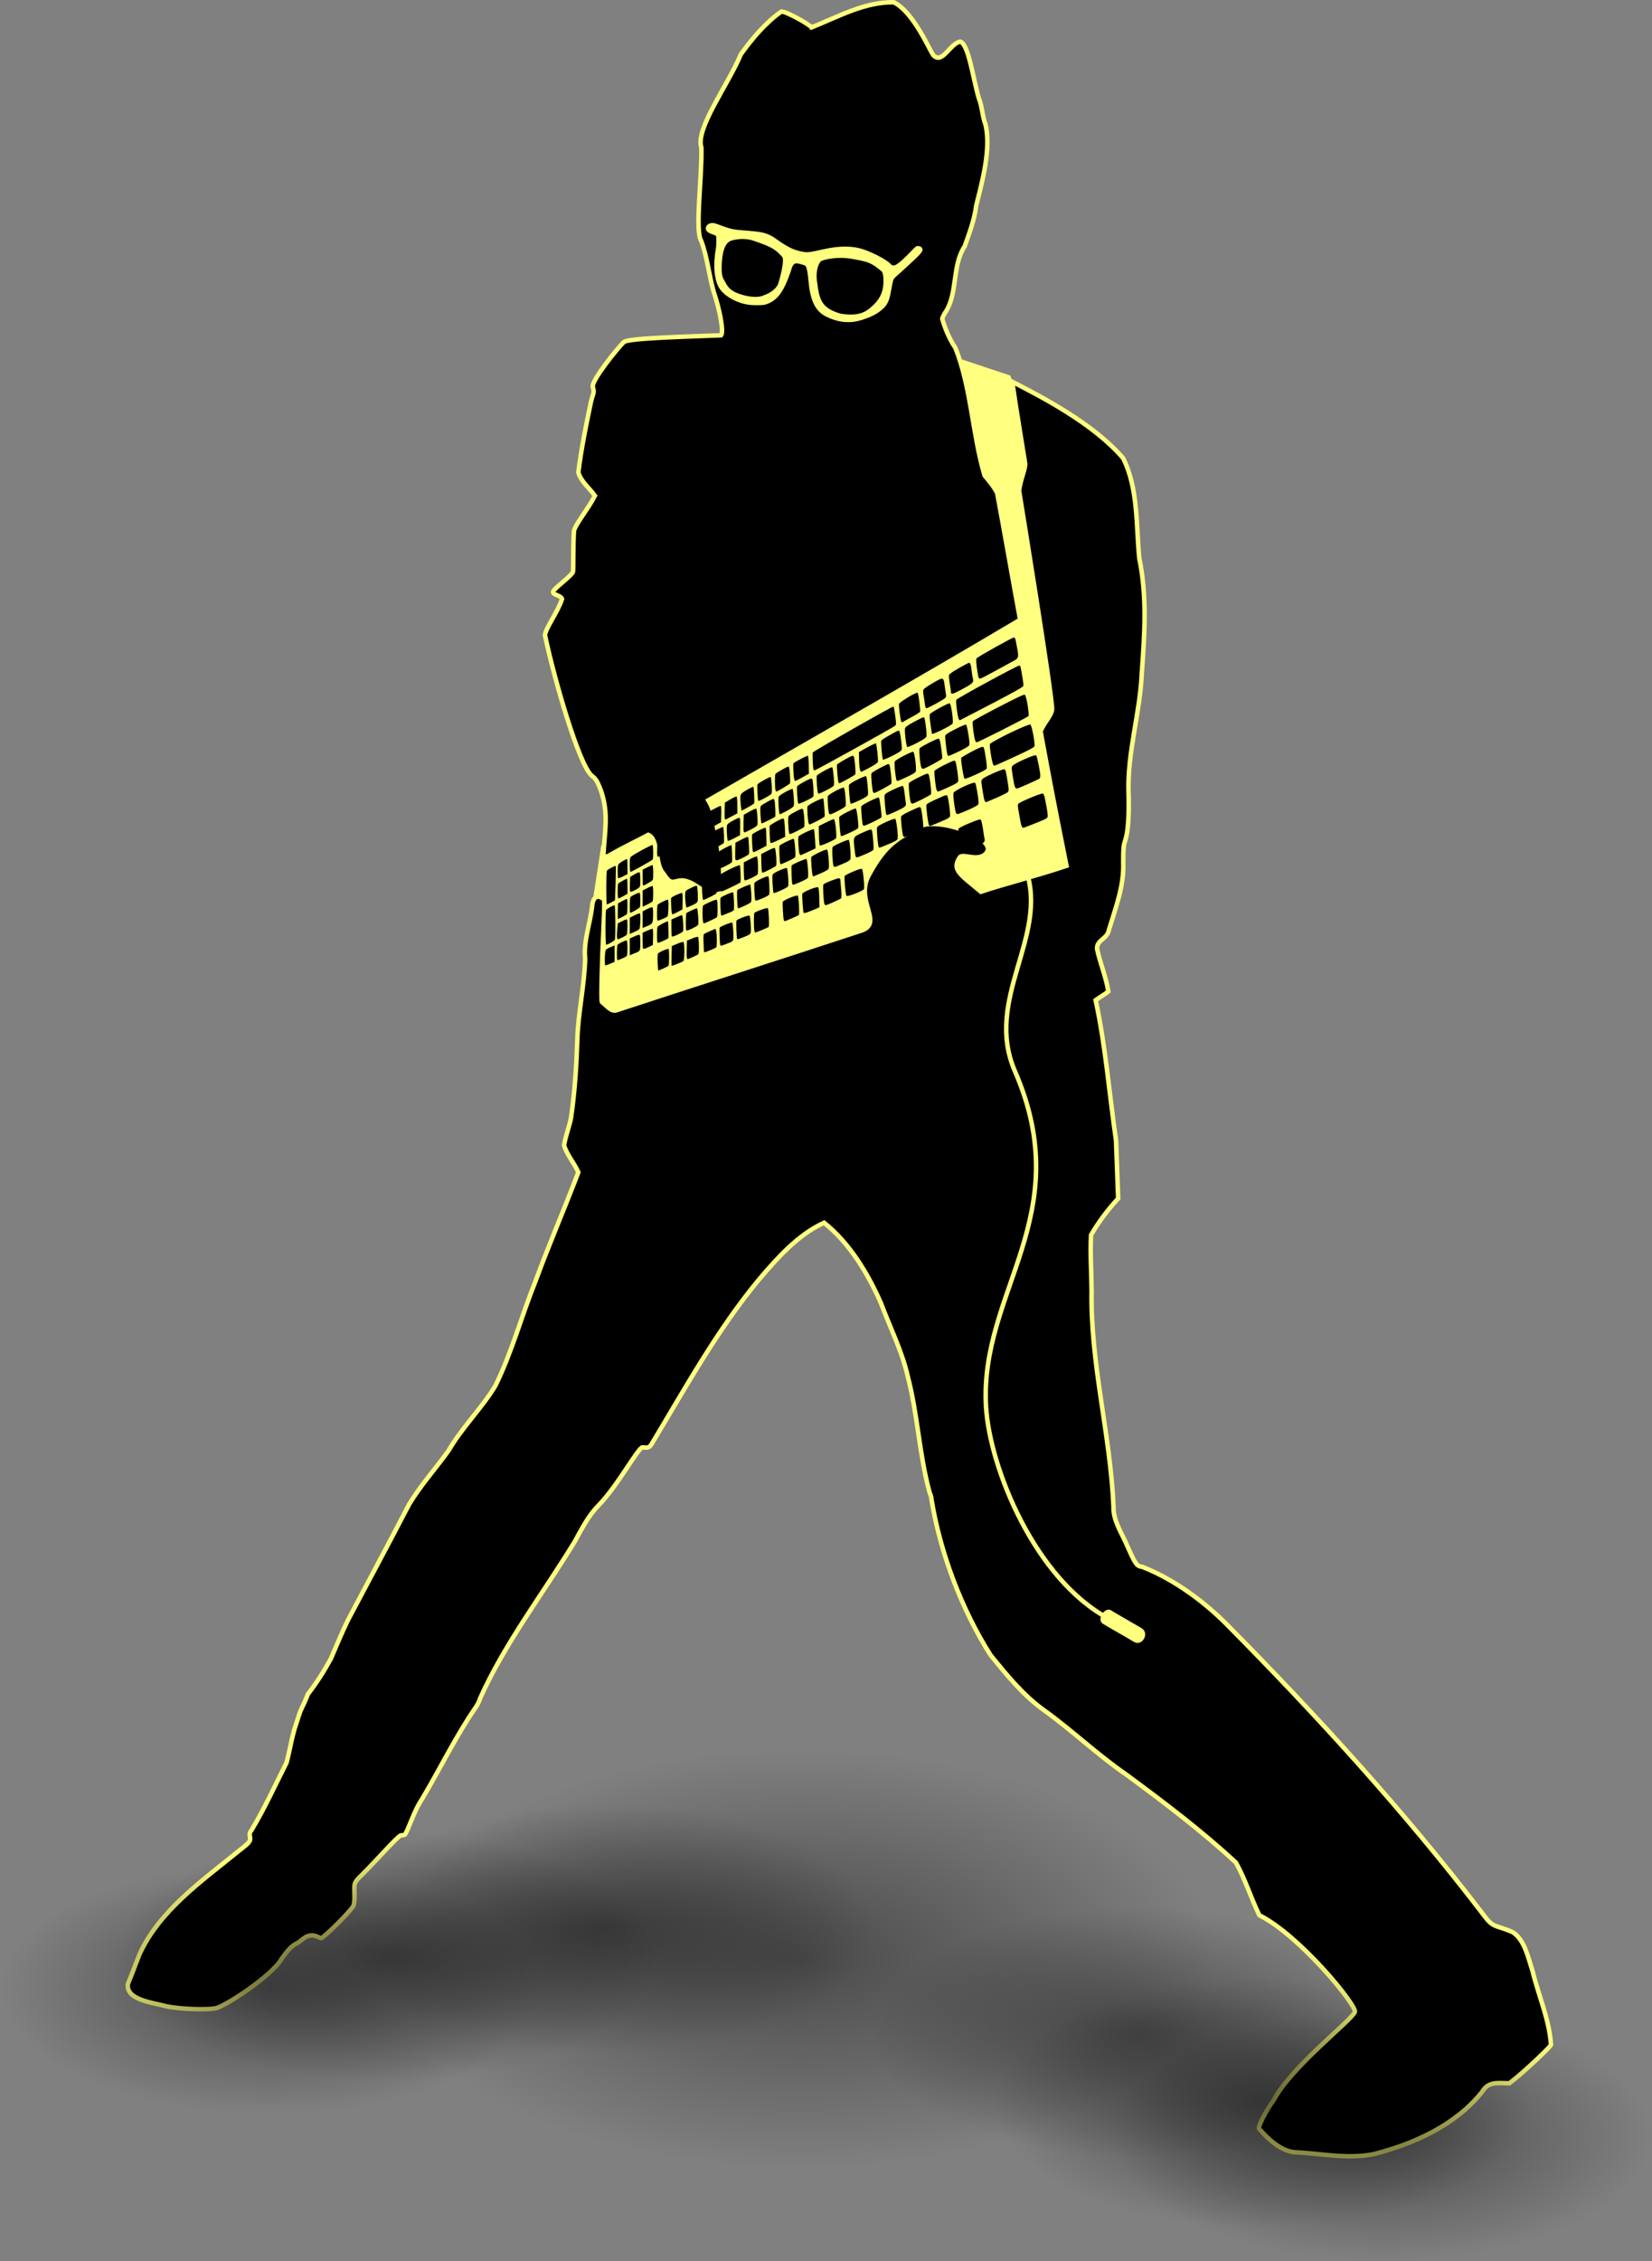 <?xml version="1.0" encoding="UTF-8" standalone="no"?>
<!-- Created with Inkscape (http://www.inkscape.org/) -->

<svg
   version="1.0"
   width="301.931"
   height="413.064"
   id="svg3777"
   sodipodi:version="0.32"
   inkscape:version="1.4 (e7c3feb100, 2024-10-09)"
   sodipodi:docname="pose.svg"
   xmlns:inkscape="http://www.inkscape.org/namespaces/inkscape"
   xmlns:sodipodi="http://sodipodi.sourceforge.net/DTD/sodipodi-0.dtd"
   xmlns:xlink="http://www.w3.org/1999/xlink"
   xmlns="http://www.w3.org/2000/svg"
   xmlns:svg="http://www.w3.org/2000/svg"
   xmlns:rdf="http://www.w3.org/1999/02/22-rdf-syntax-ns#"
   xmlns:cc="http://creativecommons.org/ns#"
   xmlns:dc="http://purl.org/dc/elements/1.1/">
  <rect width="100%" height="100%" fill="#808080" stroke="none"/>
  <sodipodi:namedview
     inkscape:window-height="1031"
     inkscape:window-width="1400"
     inkscape:pageshadow="2"
     inkscape:pageopacity="0.0"
     borderopacity="1.0"
     bordercolor="#666666"
     pagecolor="#ffffff"
     id="base"
     inkscape:zoom="2.0103948"
     inkscape:cx="150.21925"
     inkscape:cy="335.75495"
     inkscape:window-x="0"
     inkscape:window-y="0"
     inkscape:current-layer="svg3777"
     inkscape:showpageshadow="2"
     inkscape:pagecheckerboard="0"
     inkscape:deskcolor="#d1d1d1"
     inkscape:window-maximized="0" />
  <defs
     id="defs3779">
    <linearGradient
       id="linearGradient2355">
      <stop
         style="stop-color:#000000;stop-opacity:0.415;"
         offset="0"
         id="stop2357" />
      <stop
         style="stop-color:#000000;stop-opacity:0;"
         offset="1"
         id="stop2359" />
    </linearGradient>
    <radialGradient
       inkscape:collect="always"
       xlink:href="#linearGradient2355"
       id="radialGradient2361"
       cx="-294.967"
       cy="34.652"
       fx="-294.967"
       fy="34.652"
       r="165.639"
       gradientTransform="matrix(0.297,0,0,0.138,136.937,358.536)"
       gradientUnits="userSpaceOnUse" />
    <radialGradient
       inkscape:collect="always"
       xlink:href="#linearGradient2355"
       id="radialGradient2365"
       gradientUnits="userSpaceOnUse"
       gradientTransform="matrix(0.297,0,0,0.138,158.326,352.567)"
       cx="-294.967"
       cy="34.652"
       fx="-294.967"
       fy="34.652"
       r="165.639" />
    <radialGradient
       inkscape:collect="always"
       xlink:href="#linearGradient2355"
       id="radialGradient2369"
       gradientUnits="userSpaceOnUse"
       gradientTransform="matrix(0.297,0,0,0.138,198.119,347.572)"
       cx="-294.967"
       cy="34.652"
       fx="-294.967"
       fy="34.652"
       r="165.639" />
    <radialGradient
       inkscape:collect="always"
       xlink:href="#linearGradient2355"
       id="radialGradient2373"
       gradientUnits="userSpaceOnUse"
       gradientTransform="matrix(0.459,0,0,0.231,281.786,349.828)"
       cx="-294.967"
       cy="34.652"
       fx="-294.967"
       fy="34.652"
       r="165.639" />
    <radialGradient
       inkscape:collect="always"
       xlink:href="#linearGradient2355"
       id="radialGradient2377"
       gradientUnits="userSpaceOnUse"
       gradientTransform="matrix(0.297,0,0,0.138,340.38,385.396)"
       cx="-294.967"
       cy="34.652"
       fx="-294.967"
       fy="34.652"
       r="165.639" />
    <radialGradient
       inkscape:collect="always"
       xlink:href="#linearGradient2355"
       id="radialGradient2381"
       gradientUnits="userSpaceOnUse"
       gradientTransform="matrix(0.297,0,0,0.138,318.493,379.427)"
       cx="-294.967"
       cy="34.652"
       fx="-294.967"
       fy="34.652"
       r="165.639" />
    <radialGradient
       inkscape:collect="always"
       xlink:href="#linearGradient2355"
       id="radialGradient2385"
       gradientUnits="userSpaceOnUse"
       gradientTransform="matrix(0.297,0,0,0.138,295.612,366.495)"
       cx="-294.967"
       cy="34.652"
       fx="-294.967"
       fy="34.652"
       r="165.639" />
  </defs>
  <path
     d="m 174.836,65.339 9.857,3.286 19.303,77.212 -13.553,24.642 -80.087,16.428 -2.002,-22.486 1.54,-9.96 z"
     style="fill:#ffff80;fill-opacity:1;fill-rule:evenodd;stroke:none;stroke-width:0.821;stroke-linecap:butt;stroke-linejoin:miter;stroke-miterlimit:4;stroke-dasharray:none;stroke-opacity:1"
     id="path2099" />
  <path
     d="m 128.427,40.389 3.491,16.736 32.137,3.491 6.674,-18.79 z"
     style="fill:#ffff80;fill-opacity:1;fill-rule:evenodd;stroke:none;stroke-width:0.821;stroke-linecap:butt;stroke-linejoin:miter;stroke-miterlimit:4;stroke-dasharray:none;stroke-opacity:1"
     id="path2986" />
  <path
     d="m 236.623,393.177 c -2.599,-0.248 -4.861,-2.445 -6.532,-4.316 -0.13,-0.519 1.359,-3.394 2.691,-5.195 3.415,-6.316 14.238,-14.553 14.836,-16.119 0.431,-1.126 -10.07,-13.998 -17.444,-17.665 -1.55,-3.139 -2.557,-6.537 -4.284,-9.616 -6.25,-5.802 -13.14,-10.993 -20.008,-16.062 -5.271,-3.606 -9.899,-8.073 -15.084,-11.786 -3.827,-2.742 -6.802,-6.436 -9.755,-10.055 -5.298,-8.353 -9.197,-18.682 -10.788,-28.407 -0.002,-0.291 -0.158,-0.869 -0.347,-1.284 -1.914,-6.927 -2.16,-14.17 -3.972,-21.119 -1.055,-4.709 -3.252,-9.009 -4.925,-13.487 -2.412,-5.475 -5.699,-10.933 -10.392,-14.701 -4.82,2.213 -8.54,6.437 -11.927,10.404 -7.557,9.14 -13.316,19.563 -19.4,29.7 -0.639,1.157 -0.869,1.005 -1.855,0.935 -0.751,-0.053 -4.574,7.07 -7.994,10.54 -1.897,1.925 -3.091,4.298 -4.376,6.63 -5.805,9.561 -12.733,18.464 -17.337,28.724 -0.096,0.423 -0.477,1.183 -0.846,1.69 -3.67,5.334 -6.473,11.196 -9.802,16.749 -1.162,1.734 -1.811,3.714 -2.646,5.602 -0.461,0.942 -0.358,0.906 -1.14,0.94 -0.504,0.022 -4.523,4.627 -7.196,7.265 -1.437,1.419 -1.374,1.393 -1.308,3.565 0.023,0.752 -0.048,1.636 -0.156,1.966 -0.254,0.769 -5.482,6.004 -5.996,6.004 -1.038,-0.5 -1.552,-0.727 -2.691,-0.274 -0.538,0.337 -1.39,1.063 -1.624,1.165 -0.983,0.43 -1.903,1.418 -3.31,3.556 -2.793,3.447 -10.139,8.085 -11.641,8.357 -1.573,0.286 -6.064,0.205 -9.043,-0.376 -2.033,-0.64 -7.457,-1.067 -6.943,-4.122 0.763,-1.772 1.394,-3.589 2.11,-5.373 3.641,-7.955 11.269,-13.298 17.872,-18.669 2.351,-1.829 2.449,-1.949 2.305,-2.799 -0.096,-0.569 -0.038,-0.787 0.344,-1.288 2.365,-3.942 4.273,-8.14 6.349,-12.239 0.641,-2.355 0.953,-4.791 1.765,-7.11 0.289,-0.795 0.481,-1.593 0.795,-2.382 0.478,-0.992 0.946,-1.989 1.334,-3.017 1.579,-2.036 2.953,-4.206 4.198,-6.47 1.034,-2.39 2.016,-4.788 3.159,-7.128 3.715,-7.036 7.496,-14.036 11.156,-21.104 2.093,-3.465 4.819,-6.486 7.181,-9.766 2.44,-4.231 6.077,-7.733 8.583,-11.887 3.028,-6.132 4.779,-12.784 7.338,-19.113 2.453,-6.676 5.294,-13.231 7.824,-19.887 -0.759,-1.722 -2.072,-3.143 -2.607,-4.926 0.301,-1.911 1.076,-3.693 1.289,-5.157 0.666,-4.578 0.979,-9.377 1.131,-14.05 0.136,-5.015 1.296,-9.837 1.431,-14.876 -0.308,-3.187 0.826,-6.163 1.245,-9.269 0.079,-1.696 0.779,-2.774 2.225,-1.546 0.064,0.202 0.025,2.263 -0.086,4.581 -0.346,7.218 -0.501,13.8 -0.332,14.127 0.806,0.61 1.682,1.845 2.674,1.519 16.352,-5.369 27.793,-8.982 44.722,-14.545 4.146,-1.362 -1.139,-5.412 1.384,-10.109 3.236,-6.025 5.539,-6.747 9.215,-8.887 3.337,-1.943 14.672,2.205 12.226,4.884 -1.487,1.628 -4.26,-0.099 -4.806,0.727 -1.492,2.256 -0.043,3.034 3.871,6.281 4.028,-1.366 10.23,-2.91 15.636,-4.739 -2.721,-13.63 -2.789,-14.108 -4.732,-24.53 0.438,-1.388 2.011,-2.897 2.096,-4.039 0.148,-1.974 -5.832,-38.818 -6.029,-39.944 0.258,-2.158 1.243,-4.069 1.101,-5.056 -0.14,-0.977 -1.7,-10.267 -2.347,-14.864 5.357,2.761 14.839,7.633 20.28,13.982 2.767,5.592 2.339,12.208 2.937,18.271 1.461,7.071 0.962,13.99 0.45,21.074 -0.319,7.224 -2.614,14.282 -2.418,21.519 0.136,4.35 -0.072,7.413 -0.609,8.974 -0.303,0.88 -0.358,1.495 -0.357,3.992 0.178,4.256 -1.389,8.279 -2.606,12.288 -0.301,1.76 -2.253,1.814 -2.177,3.505 0.543,2.598 1.655,5.139 2.056,7.772 -0.711,0.608 -1.569,1.039 -2.313,1.604 1.82,8.413 2.483,17.069 3.722,25.595 l 0.392,10.633 c -1.896,2.042 -3.559,4.258 -4.955,6.664 -0.184,3.375 0.071,6.811 0.099,10.206 -0.249,13.196 3.432,26.254 4.003,39.374 -0.092,2.437 1.306,4.53 2.278,6.687 1.757,3.967 1.927,4.212 3.019,4.368 5.636,2.228 10.966,6.083 15.278,10.38 16.459,16.612 32.473,34.162 46.739,52.769 1.434,1.941 1.812,2.251 3.29,2.704 0.734,0.225 1.802,0.621 2.374,0.881 2.192,1.445 2.794,4.625 3.605,7.06 1.072,4.467 3.077,8.873 3.377,13.5 -0.101,0.402 -4.695,4.73 -6.749,6.358 l -0.861,0.682 c -2.069,-0.019 -3.801,-0.406 -4.953,1.523 -4.79,6.061 -12.407,9.52 -19.808,11.406 -4.872,0.987 -9.639,-0.127 -14.483,-0.329 z M 123.743,160.956 c -1.137,0.347 -1.487,0.153 -2.497,-1.387 -1.576,-1.6 -0.817,-6.216 -2.752,-7.058 -1.236,0.668 -4.753,2.38 -6.668,3.497 -0.976,0.573 -1.172,0.596 -1.541,0.178 0.184,-4.126 1.071,-7.55 -0.527,-11.96 -0.798,-2.032 -1.049,-2.021 -1.657,-2.568 -2.3,-2.071 -6.744,-17.316 -8.502,-25.62 0.092,-1.25 2.386,-4.278 3.123,-6.631 -0.311,-0.794 -2.172,-0.724 -1.493,-1.566 0.643,-0.797 3.413,-2.819 3.496,-3.405 0.085,-0.601 0.002,-4.86 0.178,-7.427 0.156,-1.093 2.716,-4.206 3.824,-6.447 -1.053,-1.486 -2.507,-2.522 -3.025,-4.253 0.53,-4.314 1.407,-8.605 2.299,-12.861 0.41,-1.714 0.684,-1.596 0.344,-2.773 -0.321,-1.11 4.745,-7.361 5.691,-8.195 0.833,-0.735 11.818,-0.98 17.763,-1.232 0.519,-0.685 -0.285,-4.807 -1.346,-7.884 -0.895,-3.116 -1.155,-6.288 -2.285,-9.332 -1.207,-1.926 0.15,-11.442 0.019,-17.056 -1.152,-3.441 4.9,-11.476 7.215,-17.056 2.033,-2.828 4.533,-5.806 7.402,-7.812 0.989,0 5.204,2.403 5.51,2.899 4.877,-1.936 9.678,-4.679 15.049,-4.594 3.775,1.933 6.661,9.122 7.266,9.72 1.639,1.622 3.02,-2.229 4.867,-2.521 1.525,0.409 2.349,6.806 3.407,10.346 0.63,1.591 0.622,3.283 1.233,4.854 1.004,4.444 -0.605,10.325 -1.708,14.709 -0.329,2.619 -1.24,5 -2.116,7.469 -2.319,3.507 -1.269,8.379 -3.382,11.842 -0.394,0.562 -0.716,1.206 -0.716,1.432 0.543,1.846 1.317,3.706 2.407,5.307 2.924,7.377 3.058,15.674 5.33,23.301 0.842,1.027 1.698,2.003 2.296,3.185 1.452,7.788 2.755,15.356 4.197,23.166 -17.5,10.409 -36.75,21.325 -54.415,31.504 l -2.582,1.478 0.374,0.655 c 0.983,2.06 1.166,4.375 1.676,6.58 0.356,1.39 0.663,4.481 0.741,7.472 0.048,1.818 0.043,1.842 -0.451,2.267 -3.015,1.157 -5.019,-3.087 -8.048,-2.224 z M 157.173,58.122 c 1.674,-0.5 3.008,-1.082 4.115,-2.187 1.096,-1.095 1.011,-2.602 1.534,-4.713 0.187,-0.755 0.599,-0.853 2.649,-2.781 1.261,-1.186 2.121,-1.908 2.62,-2.581 0.274,-0.37 -0.034,-0.513 -0.403,-0.513 -0.12,0 -0.888,0.874 -1.887,1.852 -1.433,1.403 -2.069,1.705 -2.464,1.705 -0.276,0 -0.605,-0.125 -0.732,-0.278 -0.273,-0.329 -0.894,-0.766 -1.676,-1.211 -0.005,-0.003 -0.01,-0.006 -0.015,-0.009 -0.963,-0.546 -2.167,-1.101 -3.259,-1.474 -0.894,-0.305 -1.934,-0.463 -3.074,-0.474 -1.121,-0.01 -2.34,0.122 -3.615,0.398 -3.476,0.751 -3.356,0.74 -4.737,0.452 -1.426,-0.297 -2.632,-0.909 -4.647,-2.358 -1.952,-1.403 -3.247,-1.181 -6.947,-1.569 -1.824,-0.192 -3.259,-1.004 -4.155,-1.201 -0.657,-0.144 -1.209,0.235 -1.053,0.726 0.492,0.574 1.345,0.469 1.848,1.029 0.054,0.215 0.121,1.614 -0.031,2.482 -0.544,3.118 -0.309,5.94 0.771,7.307 1.074,1.36 3.483,2.611 5.878,2.613 1.298,9.4e-4 1.665,0.075 2.594,-0.364 1.619,-0.766 2.544,-2.374 3.595,-5.357 0.224,-0.636 0.284,-1.222 0.798,-1.672 0.485,-0.425 1.121,-0.212 2.003,0.033 0.829,0.23 1.025,0.566 1.287,3.339 0.329,3.481 1.158,5.206 2.94,6.124 1.928,0.993 4.03,1.292 6.064,0.684 z m -3.583,-0.408 c -3.956,-1.124 -4.25,-2.996 -4.684,-6.359 -0.285,-2.161 0.425,-3.718 1.023,-4.032 0.686,-0.36 3.195,-0.925 5.977,-0.416 2.853,0.523 3.552,0.68 5.563,2.429 0.388,0.448 0.483,1.608 0.371,2.858 -0.148,1.657 -0.97,3.048 -2.375,4.22 -1.696,1.593 -3.707,1.625 -5.875,1.3 z m -17.863,-3.411 c -2.054,-0.58 -2.82,-1.231 -3.452,-2.422 -0.509,-0.961 -0.877,-1.194 -0.774,-3.585 0.153,-3.554 1.167,-4.581 2.363,-4.819 0.455,-0.09 2.127,-0.544 4.082,0.148 2.273,0.805 3.914,1.274 5.385,3.137 0.556,0.704 -0.337,3.915 -0.66,5.039 -0.309,1.076 -1.549,2.079 -2.994,2.549 -1.097,0.519 -2.836,0.265 -3.95,-0.047 z"
     style="fill:#000000;stroke:#ffff80;stroke-width:0.821;stroke-miterlimit:4;stroke-dasharray:none;stroke-opacity:1"
     id="path2095" />
  <path
     d="m 120.194,175.86 c -0.03,-0.78 -0.007,-1.521 0.052,-1.645 0.113,-0.238 1.771,-0.968 1.949,-0.859 0.138,0.085 0.13,2.838 -0.009,3.057 -0.088,0.139 -1.665,0.867 -1.878,0.867 -0.032,0 -0.084,-0.639 -0.114,-1.419 z m -9.584,0.482 c -0.103,-0.103 -0.098,-1.765 0.008,-2.405 0.085,-0.514 0.137,-0.557 1.263,-1.038 l 0.45,-0.192 v 1.502 1.502 l -0.822,0.355 c -0.452,0.195 -0.857,0.319 -0.9,0.276 z m 12.135,-1.702 0.039,-1.808 0.969,-0.409 c 0.533,-0.225 1.047,-0.379 1.142,-0.342 0.245,0.094 0.245,3.304 1.8e-4,3.507 -0.149,0.124 -1.974,0.859 -2.132,0.859 -0.031,0 -0.039,-0.814 -0.018,-1.808 z m -9.914,0.738 c -0.128,-0.128 -0.096,-2.573 0.036,-2.782 0.154,-0.242 1.534,-0.877 1.693,-0.778 0.152,0.094 0.164,2.554 0.014,2.789 -0.139,0.219 -1.634,0.879 -1.743,0.77 z m 12.712,-0.358 c -0.038,-0.1 -0.052,-0.858 -0.03,-1.685 l 0.04,-1.503 0.96,-0.393 c 0.528,-0.216 1.004,-0.346 1.057,-0.287 0.174,0.189 0.237,2.933 0.073,3.144 -0.12,0.154 -1.764,0.908 -1.98,0.908 -0.027,0 -0.081,-0.082 -0.12,-0.182 z m -10.443,-2.04 v -1.533 l 0.865,-0.393 c 0.614,-0.279 0.895,-0.347 0.967,-0.234 0.121,0.189 0.137,2.244 0.021,2.677 -0.045,0.167 -0.246,0.363 -0.448,0.436 -0.202,0.073 -0.6,0.234 -0.886,0.357 l -0.519,0.223 z m 13.564,0.872 c -0.002,-0.057 -0.036,-0.758 -0.076,-1.557 -0.04,-0.799 -0.023,-1.524 0.037,-1.61 0.061,-0.086 0.564,-0.349 1.119,-0.584 l 1.009,-0.428 0.133,0.351 c 0.155,0.409 0.177,2.827 0.028,3.037 -0.095,0.133 -1.923,0.895 -2.147,0.895 -0.055,0 -0.102,-0.047 -0.103,-0.104 z m -11.211,-1.945 v -1.513 l 0.813,-0.365 c 0.447,-0.201 0.886,-0.365 0.974,-0.365 0.114,0 0.149,0.429 0.121,1.486 l -0.039,1.486 -0.623,0.294 c -1.329,0.627 -1.246,0.696 -1.246,-1.024 z m 14.196,0.768 c -0.117,-0.374 -0.211,-3.089 -0.112,-3.224 0.166,-0.227 2.17,-1.023 2.288,-0.909 0.145,0.14 0.301,2.662 0.192,3.097 -0.053,0.213 -0.238,0.404 -0.47,0.488 -0.21,0.075 -0.711,0.268 -1.113,0.429 -0.546,0.218 -0.745,0.248 -0.785,0.119 z m -20.98,-3.138 c 0,-1.669 0.039,-3.136 0.086,-3.26 0.083,-0.217 1.277,-0.905 1.57,-0.905 0.157,0 0.21,5.895 0.057,6.294 -0.083,0.217 -1.277,0.905 -1.57,0.905 -0.094,0 -0.143,-1.039 -0.143,-3.034 z m 9.497,2.656 c -0.11,-0.11 -0.108,-2.582 0.003,-2.87 0.073,-0.192 1.834,-1.114 1.928,-1.01 0.038,0.042 0.112,2.72 0.082,2.983 -0.017,0.155 -0.583,0.454 -1.632,0.865 -0.163,0.064 -0.335,0.079 -0.381,0.033 z m -7.328,-0.683 c -0.117,-0.117 -0.118,-0.869 -0.003,-1.972 l 0.09,-0.859 0.793,-0.401 c 0.436,-0.22 0.832,-0.362 0.879,-0.315 0.129,0.129 0.099,2.573 -0.034,2.783 -0.064,0.1 -0.443,0.334 -0.842,0.519 -0.827,0.383 -0.762,0.365 -0.884,0.244 z m 21.861,-0.066 c -0.1,-0.309 -0.179,-3.142 -0.092,-3.28 0.163,-0.255 2.244,-1.03 2.386,-0.888 0.165,0.165 0.331,2.626 0.21,3.11 -0.082,0.325 -0.412,0.498 -2.202,1.157 -0.145,0.053 -0.265,0.014 -0.302,-0.099 z m -11.905,-0.36 c -0.045,-0.045 -0.081,-0.76 -0.081,-1.59 v -1.508 l 0.897,-0.407 c 0.493,-0.224 0.954,-0.407 1.023,-0.407 0.182,0 0.353,2.69 0.19,2.981 -0.145,0.259 -1.897,1.062 -2.029,0.93 z m -7.695,-1.951 v -1.486 l 0.885,-0.437 c 0.487,-0.24 0.923,-0.399 0.969,-0.353 0.165,0.165 0.088,2.61 -0.089,2.84 -0.095,0.124 -0.531,0.382 -0.969,0.573 l -0.796,0.347 z m 22.79,0.982 c -0.137,-0.466 -0.148,-3.212 -0.013,-3.343 0.291,-0.284 2.324,-0.996 2.458,-0.861 0.169,0.169 0.296,3.215 0.143,3.421 -0.088,0.119 -2.271,1.026 -2.468,1.026 -0.026,0 -0.08,-0.109 -0.12,-0.242 z m -12.468,-0.142 c -0.115,-0.115 -0.089,-2.985 0.029,-3.151 0.109,-0.154 1.708,-0.894 1.932,-0.894 0.147,0 0.344,2.561 0.23,2.989 -0.071,0.267 -2.035,1.214 -2.192,1.057 z m -7.968,-1.965 v -1.523 l 0.848,-0.428 c 0.513,-0.259 0.898,-0.378 0.974,-0.301 0.07,0.07 0.109,0.741 0.087,1.491 -0.044,1.52 -0.03,1.498 -1.39,2.066 l -0.519,0.217 z m 11.023,0.256 c -0.119,-0.596 -0.105,-2.65 0.019,-2.825 0.056,-0.079 0.626,-0.377 1.267,-0.663 0.9,-0.401 1.191,-0.479 1.278,-0.341 0.142,0.225 0.15,2.89 0.008,3.112 -0.081,0.127 -2.258,1.15 -2.447,1.15 -0.022,0 -0.079,-0.195 -0.126,-0.433 z m -8.313,-0.087 c -0.117,-0.117 -0.094,-2.706 0.026,-2.889 0.147,-0.224 1.783,-1.025 1.885,-0.923 0.171,0.171 0.093,2.907 -0.087,3.056 -0.293,0.241 -1.739,0.841 -1.824,0.756 z m 23.108,-0.035 c -0.121,-0.196 -0.296,-3.134 -0.203,-3.401 0.11,-0.313 2.583,-1.316 2.746,-1.113 0.169,0.21 0.335,3.295 0.189,3.512 -0.085,0.126 -2.415,1.143 -2.618,1.143 -0.015,0 -0.066,-0.063 -0.114,-0.14 z m -30.357,-1.689 0.04,-1.413 0.787,-0.442 c 0.433,-0.243 0.822,-0.406 0.865,-0.363 0.116,0.116 0.092,2.567 -0.027,2.749 -0.095,0.145 -1.453,0.883 -1.625,0.883 -0.043,0 -0.061,-0.636 -0.039,-1.413 z m 18.875,0.69 c -0.107,-0.344 -0.186,-2.977 -0.093,-3.127 0.148,-0.24 2.213,-1.136 2.298,-0.998 0.132,0.213 0.234,3.11 0.115,3.266 -0.062,0.081 -0.362,0.248 -0.667,0.37 -0.305,0.122 -0.789,0.321 -1.076,0.444 -0.408,0.174 -0.534,0.184 -0.577,0.046 z m -9.113,-1.511 c -0.043,-0.772 -0.047,-1.482 -0.011,-1.578 0.089,-0.232 1.888,-1.035 2.026,-0.904 0.06,0.057 0.091,0.752 0.069,1.545 l -0.04,1.442 -0.831,0.446 c -0.457,0.245 -0.899,0.448 -0.984,0.45 -0.097,0.002 -0.181,-0.511 -0.23,-1.4 z m 24.183,1.079 c -0.101,-0.262 -0.293,-3.165 -0.227,-3.433 0.083,-0.338 2.676,-1.392 2.899,-1.179 0.11,0.106 0.182,0.76 0.208,1.892 l 0.039,1.73 -0.485,0.234 c -0.267,0.129 -0.908,0.392 -1.425,0.584 -0.722,0.269 -0.956,0.309 -1.009,0.171 z m -31.758,-1.301 c 0.001,-0.742 0.048,-1.419 0.104,-1.505 0.157,-0.239 1.549,-0.904 1.699,-0.811 0.147,0.091 0.185,2.262 0.047,2.623 -0.072,0.186 -1.532,1.043 -1.778,1.043 -0.04,0 -0.072,-0.607 -0.071,-1.35 z m 19.731,0.346 c -0.097,-0.307 -0.173,-2.991 -0.088,-3.12 0.135,-0.204 2.289,-1.132 2.384,-1.027 0.048,0.053 0.127,0.753 0.176,1.556 0.066,1.081 0.044,1.517 -0.086,1.684 -0.14,0.18 -2.033,1.08 -2.271,1.08 -0.033,0 -0.084,-0.078 -0.114,-0.173 z m -9.538,-0.816 c -0.137,-1.311 -0.107,-2.019 0.096,-2.219 0.273,-0.271 1.875,-1.008 1.975,-0.908 0.132,0.132 0.244,2.379 0.139,2.795 -0.072,0.288 -0.291,0.458 -1.001,0.776 -0.499,0.224 -0.956,0.407 -1.014,0.407 -0.058,0 -0.146,-0.383 -0.195,-0.851 z m -7.84,-0.782 0.001,-1.482 0.852,-0.444 c 0.469,-0.244 0.904,-0.412 0.968,-0.373 0.149,0.092 0.148,2.56 -0.002,2.795 -0.062,0.098 -0.498,0.36 -0.967,0.582 l -0.853,0.404 z m 33.252,1.042 c -0.179,-0.215 -0.363,-3.438 -0.208,-3.638 0.187,-0.241 2.666,-1.204 2.884,-1.12 0.112,0.043 0.204,0.158 0.204,0.256 7e-5,0.098 0.064,0.85 0.142,1.672 0.081,0.855 0.09,1.586 0.022,1.709 -0.084,0.151 -2.612,1.287 -2.881,1.295 -0.01,3e-4 -0.083,-0.078 -0.163,-0.174 z m -39.896,-2.975 c 0.001,-1.656 0.048,-3.078 0.104,-3.16 0.152,-0.223 1.528,-0.963 1.62,-0.871 0.044,0.044 0.032,1.475 -0.027,3.18 l -0.107,3.1 -0.692,0.378 c -0.381,0.208 -0.739,0.379 -0.796,0.381 -0.057,0.002 -0.103,-1.352 -0.102,-3.008 z m 27.227,2.215 c -0.119,-0.205 -0.248,-2.88 -0.152,-3.132 0.129,-0.336 2.42,-1.403 2.552,-1.189 0.153,0.247 0.272,3.062 0.14,3.309 -0.067,0.124 -0.609,0.427 -1.205,0.672 -1.163,0.479 -1.243,0.499 -1.335,0.34 z m -9.695,-1.177 c -0.049,-0.628 -0.089,-2.278 -0.09,-3.667 l -8.3e-4,-2.525 1.122,-0.564 c 0.617,-0.31 1.2,-0.535 1.294,-0.498 0.127,0.049 0.198,0.97 0.271,3.506 0.054,1.892 0.062,3.536 0.016,3.654 -0.068,0.177 -2.163,1.239 -2.441,1.238 -0.046,-2.8e-4 -0.123,-0.514 -0.172,-1.143 z m -15.455,-0.415 c 0.001,-0.704 0.048,-1.35 0.104,-1.435 0.094,-0.143 1.452,-0.883 1.62,-0.883 0.041,0 0.074,0.618 0.074,1.374 v 1.374 l -0.744,0.425 c -0.409,0.234 -0.814,0.425 -0.9,0.425 -0.105,0 -0.155,-0.421 -0.154,-1.281 z m 41.826,0.815 c -0.188,-0.234 -0.464,-3.383 -0.318,-3.642 0.067,-0.121 0.77,-0.487 1.561,-0.815 1.095,-0.454 1.474,-0.557 1.59,-0.432 0.214,0.231 0.511,3.371 0.346,3.664 -0.189,0.337 -3.016,1.427 -3.179,1.225 z m -13.355,-0.607 c -0.034,-0.057 -0.104,-0.789 -0.157,-1.627 -0.073,-1.171 -0.053,-1.575 0.088,-1.749 0.271,-0.335 2.373,-1.239 2.525,-1.087 0.181,0.181 0.366,3.047 0.215,3.328 -0.068,0.128 -0.651,0.458 -1.295,0.735 -1.276,0.548 -1.286,0.551 -1.376,0.399 z m -26.198,-0.215 c -0.04,-0.103 -0.054,-0.74 -0.032,-1.416 l 0.04,-1.229 0.79,-0.468 c 0.434,-0.258 0.855,-0.428 0.934,-0.379 0.156,0.096 0.203,2.251 0.058,2.63 -0.048,0.124 -0.454,0.411 -0.903,0.638 -0.63,0.318 -0.833,0.369 -0.888,0.225 z m 16.507,-0.058 c -0.059,-0.095 -0.144,-2.415 -0.106,-2.91 0.02,-0.26 3.606,-2.02 3.674,-1.803 0.104,0.334 0.187,2.974 0.097,3.119 -0.085,0.137 -2.763,1.441 -3.329,1.621 -0.147,0.047 -0.298,0.035 -0.336,-0.026 z m -14.214,-2.459 v -1.452 l 0.827,-0.417 c 0.455,-0.23 0.891,-0.417 0.969,-0.417 0.155,0 0.203,2.311 0.056,2.695 -0.072,0.186 -1.532,1.043 -1.778,1.043 -0.04,0 -0.073,-0.653 -0.073,-1.452 z m 27.368,1.209 c -0.117,-0.204 -0.236,-3.291 -0.132,-3.431 0.182,-0.245 2.592,-1.288 2.713,-1.174 0.183,0.171 0.399,3.148 0.25,3.428 -0.071,0.134 -0.682,0.476 -1.357,0.762 -1.311,0.555 -1.382,0.575 -1.474,0.415 z m 16.449,-0.47 c -0.039,-0.103 -0.153,-0.957 -0.255,-1.897 -0.165,-1.531 -0.161,-1.735 0.035,-1.955 0.318,-0.357 3.163,-1.477 3.329,-1.311 0.16,0.16 0.558,3.425 0.462,3.791 -0.059,0.226 -0.928,0.618 -3.26,1.471 -0.144,0.052 -0.27,0.012 -0.312,-0.099 z m -25.231,-0.362 c -0.051,-0.133 -0.096,-0.895 -0.099,-1.695 l -0.006,-1.454 1.156,-0.602 c 0.636,-0.331 1.204,-0.549 1.263,-0.485 0.194,0.213 0.279,3.043 0.099,3.282 -0.09,0.12 -0.649,0.437 -1.242,0.706 -0.975,0.441 -1.087,0.465 -1.171,0.247 z m -23.069,-0.27 c -0.047,-0.047 -0.086,-0.605 -0.086,-1.24 0,-0.961 0.045,-1.199 0.271,-1.425 0.246,-0.246 1.272,-0.836 1.454,-0.836 0.041,0 0.075,0.622 0.075,1.382 v 1.382 l -0.814,0.411 c -0.448,0.226 -0.853,0.372 -0.9,0.325 z m 35.57,-0.443 c -0.136,-0.221 -0.363,-3.149 -0.264,-3.408 0.108,-0.281 2.61,-1.468 2.878,-1.365 0.208,0.08 0.459,2.968 0.301,3.466 -0.055,0.174 -0.53,0.459 -1.36,0.815 -0.701,0.302 -1.319,0.567 -1.372,0.59 -0.053,0.023 -0.135,-0.021 -0.183,-0.099 z m -9.294,-0.752 c -0.039,-0.102 -0.084,-0.865 -0.1,-1.696 l -0.028,-1.51 1.152,-0.599 c 0.634,-0.33 1.232,-0.569 1.329,-0.531 0.186,0.072 0.403,2.856 0.253,3.248 -0.06,0.157 -2.23,1.275 -2.475,1.275 -0.033,0 -0.092,-0.084 -0.131,-0.186 z m 26.54,-0.126 c -0.208,-0.573 -0.45,-3.415 -0.312,-3.672 0.162,-0.302 3.219,-1.592 3.509,-1.48 0.287,0.11 0.754,3.507 0.538,3.911 -0.09,0.169 -0.761,0.512 -1.784,0.912 -0.902,0.353 -1.684,0.641 -1.739,0.641 -0.055,0 -0.151,-0.14 -0.213,-0.311 z m -50.687,-1.121 c 0,-1.061 0.044,-1.331 0.242,-1.501 0.498,-0.427 3.774,-2.204 3.909,-2.121 0.16,0.099 0.19,2.411 0.034,2.649 -0.117,0.179 -3.85,2.267 -4.052,2.267 -0.077,0 -0.134,-0.553 -0.134,-1.294 z m 7.552,1.047 c -0.042,-0.042 -0.077,-0.716 -0.077,-1.498 v -1.421 l 0.928,-0.493 c 0.511,-0.271 0.98,-0.441 1.044,-0.378 0.063,0.063 0.097,0.731 0.075,1.485 l -0.04,1.369 -0.927,0.506 c -0.51,0.278 -0.961,0.472 -1.004,0.43 z m 8.877,-0.413 c -0.119,-0.205 -0.234,-2.875 -0.131,-3.019 0.179,-0.249 2.227,-1.32 2.299,-1.203 0.058,0.094 0.142,2.538 0.104,3.046 -0.015,0.202 -2.186,1.326 -2.273,1.176 z m 20.839,-0.348 c -0.186,-0.228 -0.352,-3.303 -0.191,-3.54 0.189,-0.279 2.819,-1.435 2.955,-1.299 0.198,0.198 0.441,3.205 0.287,3.544 -0.084,0.183 -0.481,0.444 -1.02,0.667 -0.485,0.202 -1.11,0.463 -1.388,0.582 -0.395,0.168 -0.536,0.178 -0.643,0.046 z m -9.757,-0.471 c -0.123,-0.211 -0.246,-3.158 -0.138,-3.315 0.169,-0.246 2.403,-1.323 2.592,-1.251 0.179,0.069 0.415,2.953 0.272,3.326 -0.041,0.107 -0.585,0.426 -1.208,0.709 -1.496,0.679 -1.442,0.66 -1.518,0.53 z m 28.055,-0.427 c -0.208,-0.136 -0.62,-3.623 -0.464,-3.916 0.155,-0.29 3.483,-1.688 3.762,-1.581 0.274,0.105 0.779,3.728 0.567,4.064 -0.126,0.2 -3.238,1.542 -3.564,1.537 -0.081,-0.001 -0.216,-0.048 -0.302,-0.104 z m -36.26,-0.344 c -0.041,-0.106 -0.056,-0.842 -0.034,-1.636 l 0.04,-1.444 1.108,-0.579 c 0.609,-0.319 1.146,-0.537 1.194,-0.485 0.133,0.145 0.272,2.981 0.155,3.157 -0.11,0.166 -1.56,0.922 -2.076,1.082 -0.21,0.065 -0.336,0.034 -0.386,-0.095 z m 21.993,-0.554 c -0.06,-0.095 -0.177,-0.882 -0.258,-1.749 -0.179,-1.911 -0.211,-1.857 1.547,-2.638 1.348,-0.599 1.509,-0.641 1.643,-0.423 0.163,0.264 0.425,3.292 0.307,3.55 -0.069,0.15 -0.703,0.499 -1.534,0.844 -1.591,0.661 -1.555,0.652 -1.706,0.415 z m -36.286,-1.375 0.04,-1.41 0.761,-0.454 c 0.419,-0.25 0.841,-0.456 0.939,-0.459 0.136,-0.004 0.169,0.326 0.138,1.404 l -0.039,1.41 -0.761,0.454 c -0.419,0.25 -0.841,0.456 -0.939,0.459 -0.136,0.004 -0.169,-0.326 -0.138,-1.404 z m 26.021,0.89 c -0.156,-0.303 -0.323,-2.86 -0.208,-3.162 0.104,-0.27 2.681,-1.492 2.829,-1.341 0.058,0.059 0.149,0.87 0.203,1.802 l 0.098,1.695 -1.344,0.624 c -0.739,0.343 -1.369,0.624 -1.399,0.624 -0.03,0 -0.111,-0.109 -0.179,-0.242 z m -18.021,-1.34 c 0,-1.419 0.007,-1.449 0.381,-1.711 0.733,-0.513 3.612,-1.977 3.674,-1.869 0.13,0.227 0.234,2.748 0.121,2.922 -0.136,0.208 -3.738,2.099 -4.002,2.101 -0.127,7.3e-4 -0.173,-0.38 -0.173,-1.443 z m 9.503,0.922 c -0.126,-0.203 -0.242,-3.009 -0.131,-3.164 0.061,-0.086 0.627,-0.414 1.257,-0.73 0.934,-0.468 1.16,-0.536 1.225,-0.367 0.044,0.114 0.089,0.879 0.101,1.699 l 0.021,1.491 -1.108,0.584 c -1.182,0.623 -1.263,0.652 -1.365,0.486 z m 38.163,-0.14 c -0.219,-0.14 -0.74,-3.765 -0.585,-4.061 0.065,-0.124 0.973,-0.577 2.017,-1.008 1.528,-0.63 1.932,-0.748 2.066,-0.606 0.091,0.097 0.272,0.923 0.401,1.836 0.129,0.912 0.261,1.702 0.294,1.755 0.033,0.053 -0.007,0.243 -0.089,0.423 -0.113,0.249 -0.55,0.481 -1.836,0.975 -2.197,0.845 -2.078,0.809 -2.268,0.687 z m -53.256,-0.384 c -0.119,-0.311 -0.103,-2.452 0.021,-2.633 0.111,-0.164 1.846,-1.202 1.9,-1.137 0.096,0.117 0.19,2.693 0.104,2.821 -0.056,0.083 -0.515,0.38 -1.02,0.661 -0.782,0.434 -0.931,0.477 -1.004,0.288 z m 38.07,-0.313 c -0.131,-0.212 -0.394,-3.197 -0.311,-3.528 0.065,-0.259 0.412,-0.478 1.638,-1.035 1.054,-0.479 1.608,-0.663 1.717,-0.573 0.195,0.162 0.546,3.131 0.426,3.606 -0.069,0.275 -0.372,0.457 -1.647,0.992 -1.664,0.698 -1.715,0.713 -1.824,0.537 z m -10.724,-0.289 c -0.103,-0.064 -0.171,-0.707 -0.193,-1.82 l -0.034,-1.722 1.315,-0.657 c 0.723,-0.361 1.377,-0.637 1.452,-0.612 0.247,0.081 0.584,3.202 0.38,3.513 -0.174,0.265 -2.743,1.408 -2.919,1.299 z m -9.081,-0.601 c -0.087,-0.279 -0.185,-2.787 -0.116,-2.975 0.034,-0.095 0.592,-0.46 1.239,-0.813 0.861,-0.469 1.217,-0.6 1.33,-0.488 0.086,0.086 0.18,0.841 0.213,1.722 l 0.06,1.569 -1.206,0.579 c -1.314,0.631 -1.439,0.664 -1.519,0.406 z m -15.72,-1.545 v -1.442 l 0.981,-0.566 c 0.54,-0.311 0.999,-0.566 1.02,-0.566 0.092,0 0.226,2.511 0.148,2.758 -0.081,0.256 -1.673,1.257 -1.999,1.257 -0.099,0 -0.151,-0.495 -0.151,-1.442 z m 7.944,1.277 c -0.13,-0.21 -0.24,-2.39 -0.141,-2.785 0.064,-0.256 0.368,-0.5 1.148,-0.92 0.609,-0.329 1.112,-0.52 1.182,-0.45 0.067,0.067 0.104,0.801 0.082,1.632 l -0.04,1.51 -1.073,0.575 c -0.627,0.336 -1.109,0.518 -1.158,0.438 z m 32.111,-0.773 c -0.188,-0.12 -0.551,-3.335 -0.416,-3.687 0.05,-0.13 0.699,-0.519 1.442,-0.865 1.759,-0.82 1.9,-0.871 2.079,-0.761 0.212,0.131 0.638,3.554 0.479,3.839 -0.069,0.124 -0.833,0.53 -1.696,0.903 -1.706,0.736 -1.652,0.72 -1.887,0.571 z m -11.459,-0.19 c -0.128,-0.376 -0.346,-3.162 -0.264,-3.375 0.103,-0.267 2.779,-1.633 3.02,-1.54 0.186,0.071 0.56,3.208 0.425,3.56 -0.042,0.11 -0.652,0.46 -1.355,0.779 -1.744,0.791 -1.751,0.793 -1.825,0.577 z m -9.56,-1.399 c -0.051,-0.628 -0.073,-1.39 -0.047,-1.694 0.045,-0.54 0.073,-0.566 1.28,-1.219 1.003,-0.542 1.265,-0.633 1.402,-0.487 0.192,0.206 0.395,3.002 0.236,3.243 -0.131,0.199 -2.316,1.298 -2.579,1.298 -0.149,0 -0.222,-0.287 -0.292,-1.142 z m -16.045,0.646 c -0.119,-0.309 -0.101,-2.449 0.022,-2.635 0.184,-0.279 3.553,-2.126 3.668,-2.011 0.062,0.062 0.095,0.759 0.073,1.548 l -0.04,1.436 -1.661,0.93 c -0.914,0.512 -1.732,0.935 -1.819,0.94 -0.087,0.006 -0.196,-0.089 -0.242,-0.209 z m 7.867,0.037 c -0.038,-0.1 -0.052,-0.83 -0.03,-1.622 l 0.04,-1.44 1.081,-0.596 c 0.595,-0.328 1.134,-0.563 1.198,-0.523 0.156,0.096 0.337,2.584 0.217,2.965 -0.061,0.194 -0.479,0.492 -1.189,0.849 -1.233,0.62 -1.222,0.617 -1.317,0.368 z m 50.914,-0.766 c -0.099,-0.063 -0.267,-0.639 -0.374,-1.279 -0.107,-0.64 -0.262,-1.521 -0.346,-1.957 -0.099,-0.517 -0.105,-0.88 -0.018,-1.042 0.163,-0.305 4.205,-2.003 4.499,-1.89 0.114,0.044 0.268,0.371 0.341,0.726 0.438,2.124 0.603,3.223 0.528,3.521 -0.082,0.328 -0.571,0.553 -4.312,1.984 -0.076,0.029 -0.219,0.001 -0.318,-0.062 z m -17.03,-0.341 c -0.182,-0.227 -0.604,-3.47 -0.49,-3.766 0.083,-0.217 0.675,-0.527 2.904,-1.52 0.39,-0.174 0.773,-0.276 0.851,-0.228 0.233,0.145 0.709,3.645 0.534,3.926 -0.081,0.131 -0.461,0.374 -0.844,0.539 -2.733,1.178 -2.824,1.211 -2.954,1.048 z m -12.133,-0.129 c -0.125,-0.395 -0.34,-3.157 -0.262,-3.36 0.112,-0.291 2.998,-1.734 3.208,-1.604 0.164,0.101 0.576,3.277 0.467,3.602 -0.061,0.184 -2.848,1.535 -3.166,1.535 -0.106,0 -0.217,-0.078 -0.247,-0.173 z M 147.79,150.39 c -0.154,-0.418 -0.313,-2.803 -0.206,-3.084 0.124,-0.323 2.808,-1.644 2.886,-1.42 0.11,0.314 0.316,3.073 0.244,3.262 -0.039,0.101 -0.686,0.492 -1.439,0.87 -1.365,0.685 -1.369,0.686 -1.485,0.373 z m -8.664,-0.141 c -0.03,-0.095 -0.093,-0.765 -0.14,-1.488 -0.064,-0.976 -0.04,-1.372 0.093,-1.537 0.098,-0.122 0.659,-0.48 1.247,-0.797 0.989,-0.533 1.078,-0.557 1.202,-0.324 0.136,0.255 0.267,3.008 0.148,3.119 -0.099,0.092 -2.332,1.2 -2.419,1.2 -0.042,0 -0.101,-0.078 -0.131,-0.173 z m -6.657,-0.691 c -0.041,-0.107 -0.057,-0.81 -0.035,-1.563 l 0.04,-1.369 1.013,-0.597 c 0.557,-0.328 1.071,-0.561 1.142,-0.517 0.071,0.044 0.129,0.754 0.129,1.577 v 1.498 l -1.004,0.536 c -0.552,0.295 -1.05,0.557 -1.107,0.582 -0.057,0.025 -0.137,-0.041 -0.178,-0.148 z m 29.516,-0.763 c -0.132,-0.218 -0.399,-3.218 -0.314,-3.522 0.067,-0.24 0.466,-0.498 1.609,-1.042 0.836,-0.397 1.607,-0.689 1.713,-0.648 0.132,0.051 0.244,0.523 0.353,1.484 0.088,0.775 0.187,1.54 0.219,1.699 0.098,0.476 -0.212,0.727 -1.789,1.447 -1.563,0.714 -1.688,0.754 -1.792,0.583 z m -19.517,-0.131 c -0.122,-0.198 -0.271,-2.644 -0.182,-2.998 0.064,-0.254 0.394,-0.511 1.264,-0.985 0.648,-0.353 1.233,-0.608 1.3,-0.566 0.158,0.098 0.348,2.725 0.225,3.113 -0.077,0.243 -1.063,0.849 -2.448,1.505 -0.05,0.024 -0.122,-0.007 -0.16,-0.068 z m 8.991,-0.284 c -0.148,-0.771 -0.25,-2.649 -0.159,-2.933 0.106,-0.334 2.698,-1.709 2.932,-1.555 0.198,0.131 0.461,3.077 0.302,3.382 -0.133,0.255 -2.455,1.487 -2.802,1.487 -0.11,0 -0.232,-0.171 -0.272,-0.381 z m 23.34,0.263 c -0.21,-0.132 -0.662,-3.293 -0.541,-3.777 0.113,-0.449 3.736,-2.133 3.974,-1.847 0.083,0.099 0.273,0.973 0.424,1.942 0.226,1.453 0.243,1.808 0.097,2.028 -0.098,0.147 -0.887,0.573 -1.753,0.947 -1.917,0.827 -1.979,0.847 -2.2,0.708 z m -39.418,-1.717 c -0.156,-1.878 -0.16,-1.868 1.108,-2.616 0.609,-0.359 1.147,-0.611 1.194,-0.559 0.123,0.133 0.25,2.863 0.141,3.031 -0.089,0.137 -2.117,1.286 -2.269,1.286 -0.044,0 -0.122,-0.514 -0.174,-1.142 z m 10.52,-0.108 c -0.145,-0.235 -0.316,-2.96 -0.2,-3.18 0.061,-0.114 0.668,-0.504 1.35,-0.866 0.959,-0.509 1.271,-0.619 1.38,-0.485 0.175,0.217 0.358,3.025 0.211,3.237 -0.193,0.279 -2.651,1.439 -2.741,1.294 z m 9.557,0.008 c -0.126,-0.203 -0.377,-3.058 -0.297,-3.375 0.053,-0.213 0.497,-0.508 1.554,-1.033 0.813,-0.404 1.527,-0.685 1.585,-0.623 0.156,0.164 0.434,3.015 0.332,3.391 -0.066,0.242 -0.458,0.498 -1.593,1.041 -0.828,0.396 -1.539,0.666 -1.58,0.599 z m 11.037,-0.178 c -0.206,-0.258 -0.515,-3.334 -0.362,-3.607 0.07,-0.125 0.863,-0.586 1.763,-1.025 1.523,-0.743 1.648,-0.781 1.815,-0.553 0.206,0.282 0.573,3.276 0.442,3.616 -0.074,0.193 -3.112,1.742 -3.416,1.742 -0.057,0 -0.166,-0.078 -0.242,-0.173 z m 13.561,-0.222 c -0.156,-0.099 -0.301,-0.811 -0.666,-3.275 -0.063,-0.427 -0.023,-0.622 0.174,-0.843 0.337,-0.379 3.712,-1.874 3.989,-1.768 0.248,0.095 0.26,0.141 0.611,2.266 0.219,1.324 0.232,1.634 0.082,1.849 -0.1,0.142 -1.042,0.625 -2.095,1.074 -1.053,0.449 -1.915,0.815 -1.915,0.814 -3.9e-4,-0.001 -0.082,-0.053 -0.181,-0.116 z m -41.462,-0.12 c -0.121,-0.209 -0.24,-2.879 -0.135,-3.029 0.185,-0.263 2.306,-1.442 2.402,-1.335 0.05,0.056 0.13,0.73 0.178,1.496 0.063,1.015 0.039,1.452 -0.086,1.608 -0.242,0.3 -2.283,1.39 -2.359,1.259 z m 10.912,-1.419 c -0.151,-0.244 -0.332,-2.967 -0.211,-3.182 0.166,-0.297 2.676,-1.67 2.812,-1.539 0.148,0.143 0.417,2.861 0.321,3.243 -0.053,0.21 -0.467,0.493 -1.398,0.955 -1.469,0.729 -1.409,0.709 -1.524,0.523 z m 10.077,-0.177 c -0.181,-0.279 -0.439,-3.193 -0.305,-3.448 0.066,-0.126 0.806,-0.58 1.645,-1.01 1.524,-0.779 1.525,-0.78 1.653,-0.463 0.176,0.437 0.442,3.089 0.336,3.363 -0.068,0.176 -2.901,1.73 -3.154,1.73 -0.035,0 -0.114,-0.078 -0.175,-0.173 z m -17.825,-0.277 c -0.155,-0.499 -0.178,-2.868 -0.03,-3.049 0.205,-0.25 2.134,-1.347 2.37,-1.347 0.126,0 0.204,0.412 0.272,1.423 0.052,0.783 0.06,1.515 0.017,1.627 -0.066,0.172 -2.285,1.518 -2.502,1.518 -0.04,0 -0.098,-0.078 -0.127,-0.173 z m 29.415,-0.165 c -0.184,-0.485 -0.48,-3.179 -0.378,-3.445 0.105,-0.273 3.357,-1.926 3.67,-1.865 0.174,0.034 0.28,0.425 0.48,1.764 0.141,0.946 0.224,1.853 0.183,2.014 -0.055,0.217 -0.522,0.497 -1.807,1.082 -0.953,0.434 -1.798,0.789 -1.877,0.789 -0.079,0 -0.201,-0.152 -0.272,-0.338 z m 14.437,-0.325 c -0.091,-0.058 -0.234,-0.508 -0.318,-1.002 -0.421,-2.474 -0.442,-2.67 -0.309,-2.963 0.2,-0.438 4.172,-2.232 4.398,-1.986 0.167,0.181 0.757,3.088 0.752,3.706 -0.002,0.19 -0.048,0.416 -0.104,0.502 -0.092,0.141 -3.95,1.855 -4.164,1.85 -0.05,-0.001 -0.165,-0.049 -0.256,-0.107 z m -32.369,-1.033 c -0.122,-0.346 -0.339,-3.005 -0.262,-3.206 0.044,-0.114 0.712,-0.554 1.484,-0.98 1.245,-0.685 1.424,-0.748 1.567,-0.552 0.169,0.231 0.41,2.969 0.289,3.283 -0.062,0.16 -2.7,1.627 -2.927,1.627 -0.05,0 -0.118,-0.078 -0.152,-0.173 z m -8.152,-0.969 c -0.103,-0.881 -0.148,-2.445 -0.071,-2.507 0.443,-0.362 2.553,-1.453 2.641,-1.365 0.065,0.065 0.133,0.828 0.151,1.694 l 0.032,1.576 -1.177,0.662 c -0.647,0.364 -1.247,0.663 -1.334,0.664 -0.087,0.002 -0.195,-0.321 -0.242,-0.724 z m 18.68,0.277 c -0.243,-1.44 -0.348,-2.898 -0.227,-3.125 0.177,-0.33 3.11,-1.849 3.375,-1.747 0.235,0.09 0.612,3.003 0.459,3.553 -0.066,0.237 -0.474,0.497 -1.643,1.047 -0.855,0.402 -1.63,0.729 -1.722,0.727 -0.092,-0.002 -0.201,-0.207 -0.243,-0.454 z m 12.527,0.037 c -0.193,-0.119 -0.728,-3.416 -0.614,-3.78 0.078,-0.248 3.462,-2.038 3.853,-2.038 0.298,0 0.325,0.084 0.631,1.995 0.185,1.154 0.238,1.838 0.153,1.996 -0.165,0.309 -3.805,1.961 -4.023,1.826 z m -19.115,-1.61 c -0.076,-0.199 -0.152,-1.013 -0.17,-1.81 l -0.032,-1.448 1.49,-0.827 c 0.82,-0.455 1.543,-0.794 1.608,-0.754 0.159,0.098 0.477,3.041 0.366,3.389 -0.053,0.168 -0.644,0.574 -1.52,1.044 -0.788,0.423 -1.471,0.768 -1.519,0.768 -0.048,0 -0.149,-0.163 -0.224,-0.362 z m -8.489,-0.022 c -0.126,-0.204 -0.242,-3.009 -0.131,-3.168 0.206,-0.296 14.627,-8.499 14.742,-8.384 0.062,0.062 0.207,0.824 0.321,1.694 0.196,1.484 0.194,1.596 -0.034,1.823 -0.267,0.266 -14.486,8.142 -14.699,8.142 -0.073,0 -0.162,-0.048 -0.199,-0.107 z m 19.738,-0.343 c -0.241,-0.292 -0.526,-3.37 -0.333,-3.602 0.257,-0.309 3.189,-1.787 3.447,-1.738 0.184,0.035 0.282,0.386 0.477,1.706 0.135,0.914 0.212,1.772 0.171,1.908 -0.066,0.218 -3.159,1.899 -3.495,1.899 -0.068,0 -0.188,-0.078 -0.266,-0.173 z m 13.149,-0.499 c -0.211,-0.134 -0.774,-3.381 -0.663,-3.822 0.106,-0.423 7.06,-3.794 7.394,-3.583 0.298,0.188 0.924,3.58 0.737,3.994 -0.084,0.186 -1.253,0.793 -3.552,1.846 -4.038,1.849 -3.689,1.71 -3.916,1.565 z m -20.244,-1.024 c -0.192,-1.109 -0.354,-3.27 -0.259,-3.449 0.069,-0.129 0.609,-0.497 1.199,-0.818 0.59,-0.321 1.262,-0.696 1.493,-0.833 0.231,-0.137 0.489,-0.206 0.575,-0.153 0.086,0.053 0.243,0.836 0.351,1.74 0.175,1.473 0.173,1.669 -0.021,1.89 -0.36,0.411 -3.3,1.841 -3.337,1.623 z m 11.864,-0.761 c -0.141,-0.229 -0.522,-3.274 -0.447,-3.573 0.061,-0.244 0.511,-0.539 1.895,-1.241 1.145,-0.581 1.864,-0.872 1.946,-0.789 0.072,0.072 0.254,0.887 0.404,1.812 0.21,1.294 0.237,1.747 0.117,1.972 -0.094,0.175 -0.846,0.618 -1.882,1.107 -1.77,0.836 -1.924,0.89 -2.034,0.712 z m -7.379,-1.53 c -0.191,-0.121 -0.533,-2.92 -0.414,-3.394 0.068,-0.269 0.439,-0.54 1.634,-1.191 0.851,-0.463 1.629,-0.842 1.728,-0.842 0.211,0 0.258,0.187 0.476,1.892 0.089,0.698 0.125,1.416 0.08,1.597 -0.063,0.25 -0.475,0.534 -1.717,1.182 -0.899,0.469 -1.703,0.81 -1.788,0.756 z m 12.42,-1.17 c -0.245,-0.619 -0.581,-3.281 -0.445,-3.524 0.072,-0.129 2.209,-1.309 4.748,-2.621 3.533,-1.826 4.654,-2.347 4.775,-2.221 0.296,0.307 0.837,3.549 0.648,3.885 -0.113,0.202 -9.186,4.793 -9.472,4.793 -0.072,0 -0.187,-0.14 -0.255,-0.311 z m -7.915,-1.246 c -0.008,-0.019 -0.123,-0.782 -0.255,-1.696 -0.177,-1.226 -0.201,-1.726 -0.089,-1.909 0.201,-0.33 3.353,-2.048 3.59,-1.957 0.282,0.108 0.742,3.443 0.513,3.719 -0.355,0.427 -3.671,2.053 -3.759,1.842 z m -5.587,-2.171 c -0.157,-0.254 -0.512,-2.951 -0.431,-3.274 0.091,-0.361 3.218,-2.236 3.409,-2.043 0.146,0.148 0.547,3.205 0.453,3.451 -0.039,0.102 -0.673,0.508 -1.408,0.904 -0.735,0.395 -1.471,0.806 -1.636,0.912 -0.199,0.129 -0.329,0.145 -0.388,0.049 z m 10.452,-0.617 c -0.219,-0.576 -0.538,-3.182 -0.417,-3.411 0.155,-0.295 11.324,-6.365 11.551,-6.278 0.101,0.039 0.214,0.269 0.25,0.511 0.036,0.242 0.17,1.001 0.297,1.685 0.127,0.685 0.2,1.372 0.161,1.528 -0.052,0.209 -1.559,1.06 -5.762,3.254 -3.13,1.634 -5.748,2.992 -5.818,3.017 -0.07,0.025 -0.188,-0.113 -0.262,-0.307 z m -6.158,-2.681 c -0.051,-0.438 -0.158,-1.146 -0.238,-1.574 -0.104,-0.555 -0.102,-0.859 0.005,-1.06 0.083,-0.155 0.879,-0.7 1.769,-1.211 1.91,-1.097 1.874,-1.109 2.117,0.739 0.087,0.662 0.185,1.333 0.218,1.492 0.033,0.159 -0.017,0.388 -0.111,0.508 -0.212,0.274 -3.173,1.902 -3.459,1.902 -0.152,0 -0.235,-0.218 -0.302,-0.796 z m 4.767,-2.162 c 0,-0.18 -0.096,-0.881 -0.214,-1.556 -0.118,-0.676 -0.181,-1.361 -0.14,-1.523 0.05,-0.201 0.625,-0.609 1.806,-1.282 0.952,-0.543 1.796,-0.987 1.874,-0.987 0.21,0 0.363,0.505 0.475,1.565 0.055,0.518 0.154,1.133 0.221,1.368 0.181,0.632 -0.059,0.868 -1.894,1.862 -1.794,0.972 -2.128,1.059 -2.128,0.554 z m 5.066,-2.614 c -0.291,-1.065 -0.547,-3.307 -0.4,-3.509 0.229,-0.315 6.69,-3.922 6.889,-3.846 0.113,0.043 0.244,0.306 0.29,0.584 0.047,0.278 0.179,0.991 0.294,1.584 0.267,1.377 0.193,1.654 -0.544,2.038 -0.324,0.169 -1.816,0.985 -3.316,1.814 -1.5,0.829 -2.826,1.507 -2.946,1.507 -0.121,0 -0.241,-0.078 -0.267,-0.173 z"
     style="fill:#000000"
     id="path1932" />
  <path
     d="m 187.549,159.022 c 4.123,12.145 -7.783,23.487 -2.054,36.67 11.535,26.542 -6.535,40.13 -5.28,61.312 0.658,11.108 8.946,31.591 22.532,38.748"
     style="fill:none;fill-rule:evenodd;stroke:#ffff80;stroke-width:0.821;stroke-linecap:butt;stroke-linejoin:miter;stroke-opacity:1"
     id="path2015" />
  <path
     d="m 203.027,294.161 c -1.064,-0.657 -2.696,1.688 -1.463,2.464 1.199,0.754 4.143,2.365 5.621,3.286 1.564,0.974 3.008,-1.559 1.437,-2.49 -1.538,-0.911 -4.508,-2.588 -5.596,-3.26 z"
     style="fill:#ffff80;fill-opacity:1;fill-rule:evenodd;stroke:none;stroke-width:3.5;stroke-linecap:butt;stroke-linejoin:miter;stroke-miterlimit:4;stroke-dasharray:none;stroke-opacity:1"
     id="path2907" />
  <path
     style="color:#000000;display:inline;overflow:visible;visibility:visible;fill:url(#radialGradient2373);fill-opacity:1;fill-rule:nonzero;stroke:none;stroke-width:10;stroke-linecap:butt;stroke-linejoin:miter;stroke-miterlimit:4;stroke-dashoffset:0;stroke-opacity:1;marker:none;marker-start:none;marker-mid:none;marker-end:none"
     d="m 70.156,319.54 h 152.209 v 76.602 H 70.156 Z"
     id="rect2371" />
  <path
     style="color:#000000;display:inline;overflow:visible;visibility:visible;fill:url(#radialGradient2361);fill-opacity:1;fill-rule:nonzero;stroke:none;stroke-width:10;stroke-linecap:butt;stroke-linejoin:miter;stroke-miterlimit:4;stroke-dashoffset:0;stroke-opacity:1;marker:none;marker-start:none;marker-mid:none;marker-end:none"
     d="m 0,340.442 h 98.488 v 45.762 H 0 Z"
     id="rect2353" />
  <path
     style="color:#000000;display:inline;overflow:visible;visibility:visible;fill:url(#radialGradient2365);fill-opacity:1;fill-rule:nonzero;stroke:none;stroke-width:10;stroke-linecap:butt;stroke-linejoin:miter;stroke-miterlimit:4;stroke-dashoffset:0;stroke-opacity:1;marker:none;marker-start:none;marker-mid:none;marker-end:none"
     d="m 21.389,334.473 h 98.488 v 45.762 H 21.389 Z"
     id="rect2363" />
  <path
     style="color:#000000;display:inline;overflow:visible;visibility:visible;fill:url(#radialGradient2369);fill-opacity:1;fill-rule:nonzero;stroke:none;stroke-width:10;stroke-linecap:butt;stroke-linejoin:miter;stroke-miterlimit:4;stroke-dashoffset:0;stroke-opacity:1;marker:none;marker-start:none;marker-mid:none;marker-end:none"
     d="m 61.182,329.478 h 98.488 v 45.762 H 61.182 Z"
     id="rect2367" />
  <path
     style="color:#000000;display:inline;overflow:visible;visibility:visible;fill:url(#radialGradient2377);fill-opacity:1;fill-rule:nonzero;stroke:none;stroke-width:10;stroke-linecap:butt;stroke-linejoin:miter;stroke-miterlimit:4;stroke-dashoffset:0;stroke-opacity:1;marker:none;marker-start:none;marker-mid:none;marker-end:none"
     d="m 203.443,367.302 h 98.488 v 45.762 h -98.488 z"
     id="rect2375" />
  <path
     style="color:#000000;display:inline;overflow:visible;visibility:visible;fill:url(#radialGradient2381);fill-opacity:1;fill-rule:nonzero;stroke:none;stroke-width:10;stroke-linecap:butt;stroke-linejoin:miter;stroke-miterlimit:4;stroke-dashoffset:0;stroke-opacity:1;marker:none;marker-start:none;marker-mid:none;marker-end:none"
     d="m 181.556,361.333 h 98.488 v 45.762 h -98.488 z"
     id="rect2379" />
  <path
     style="color:#000000;display:inline;overflow:visible;visibility:visible;fill:url(#radialGradient2385);fill-opacity:1;fill-rule:nonzero;stroke:none;stroke-width:10;stroke-linecap:butt;stroke-linejoin:miter;stroke-miterlimit:4;stroke-dashoffset:0;stroke-opacity:1;marker:none;marker-start:none;marker-mid:none;marker-end:none"
     d="m 158.675,348.4 h 98.488 v 45.762 h -98.488 z"
     id="rect2383" />
</svg>
